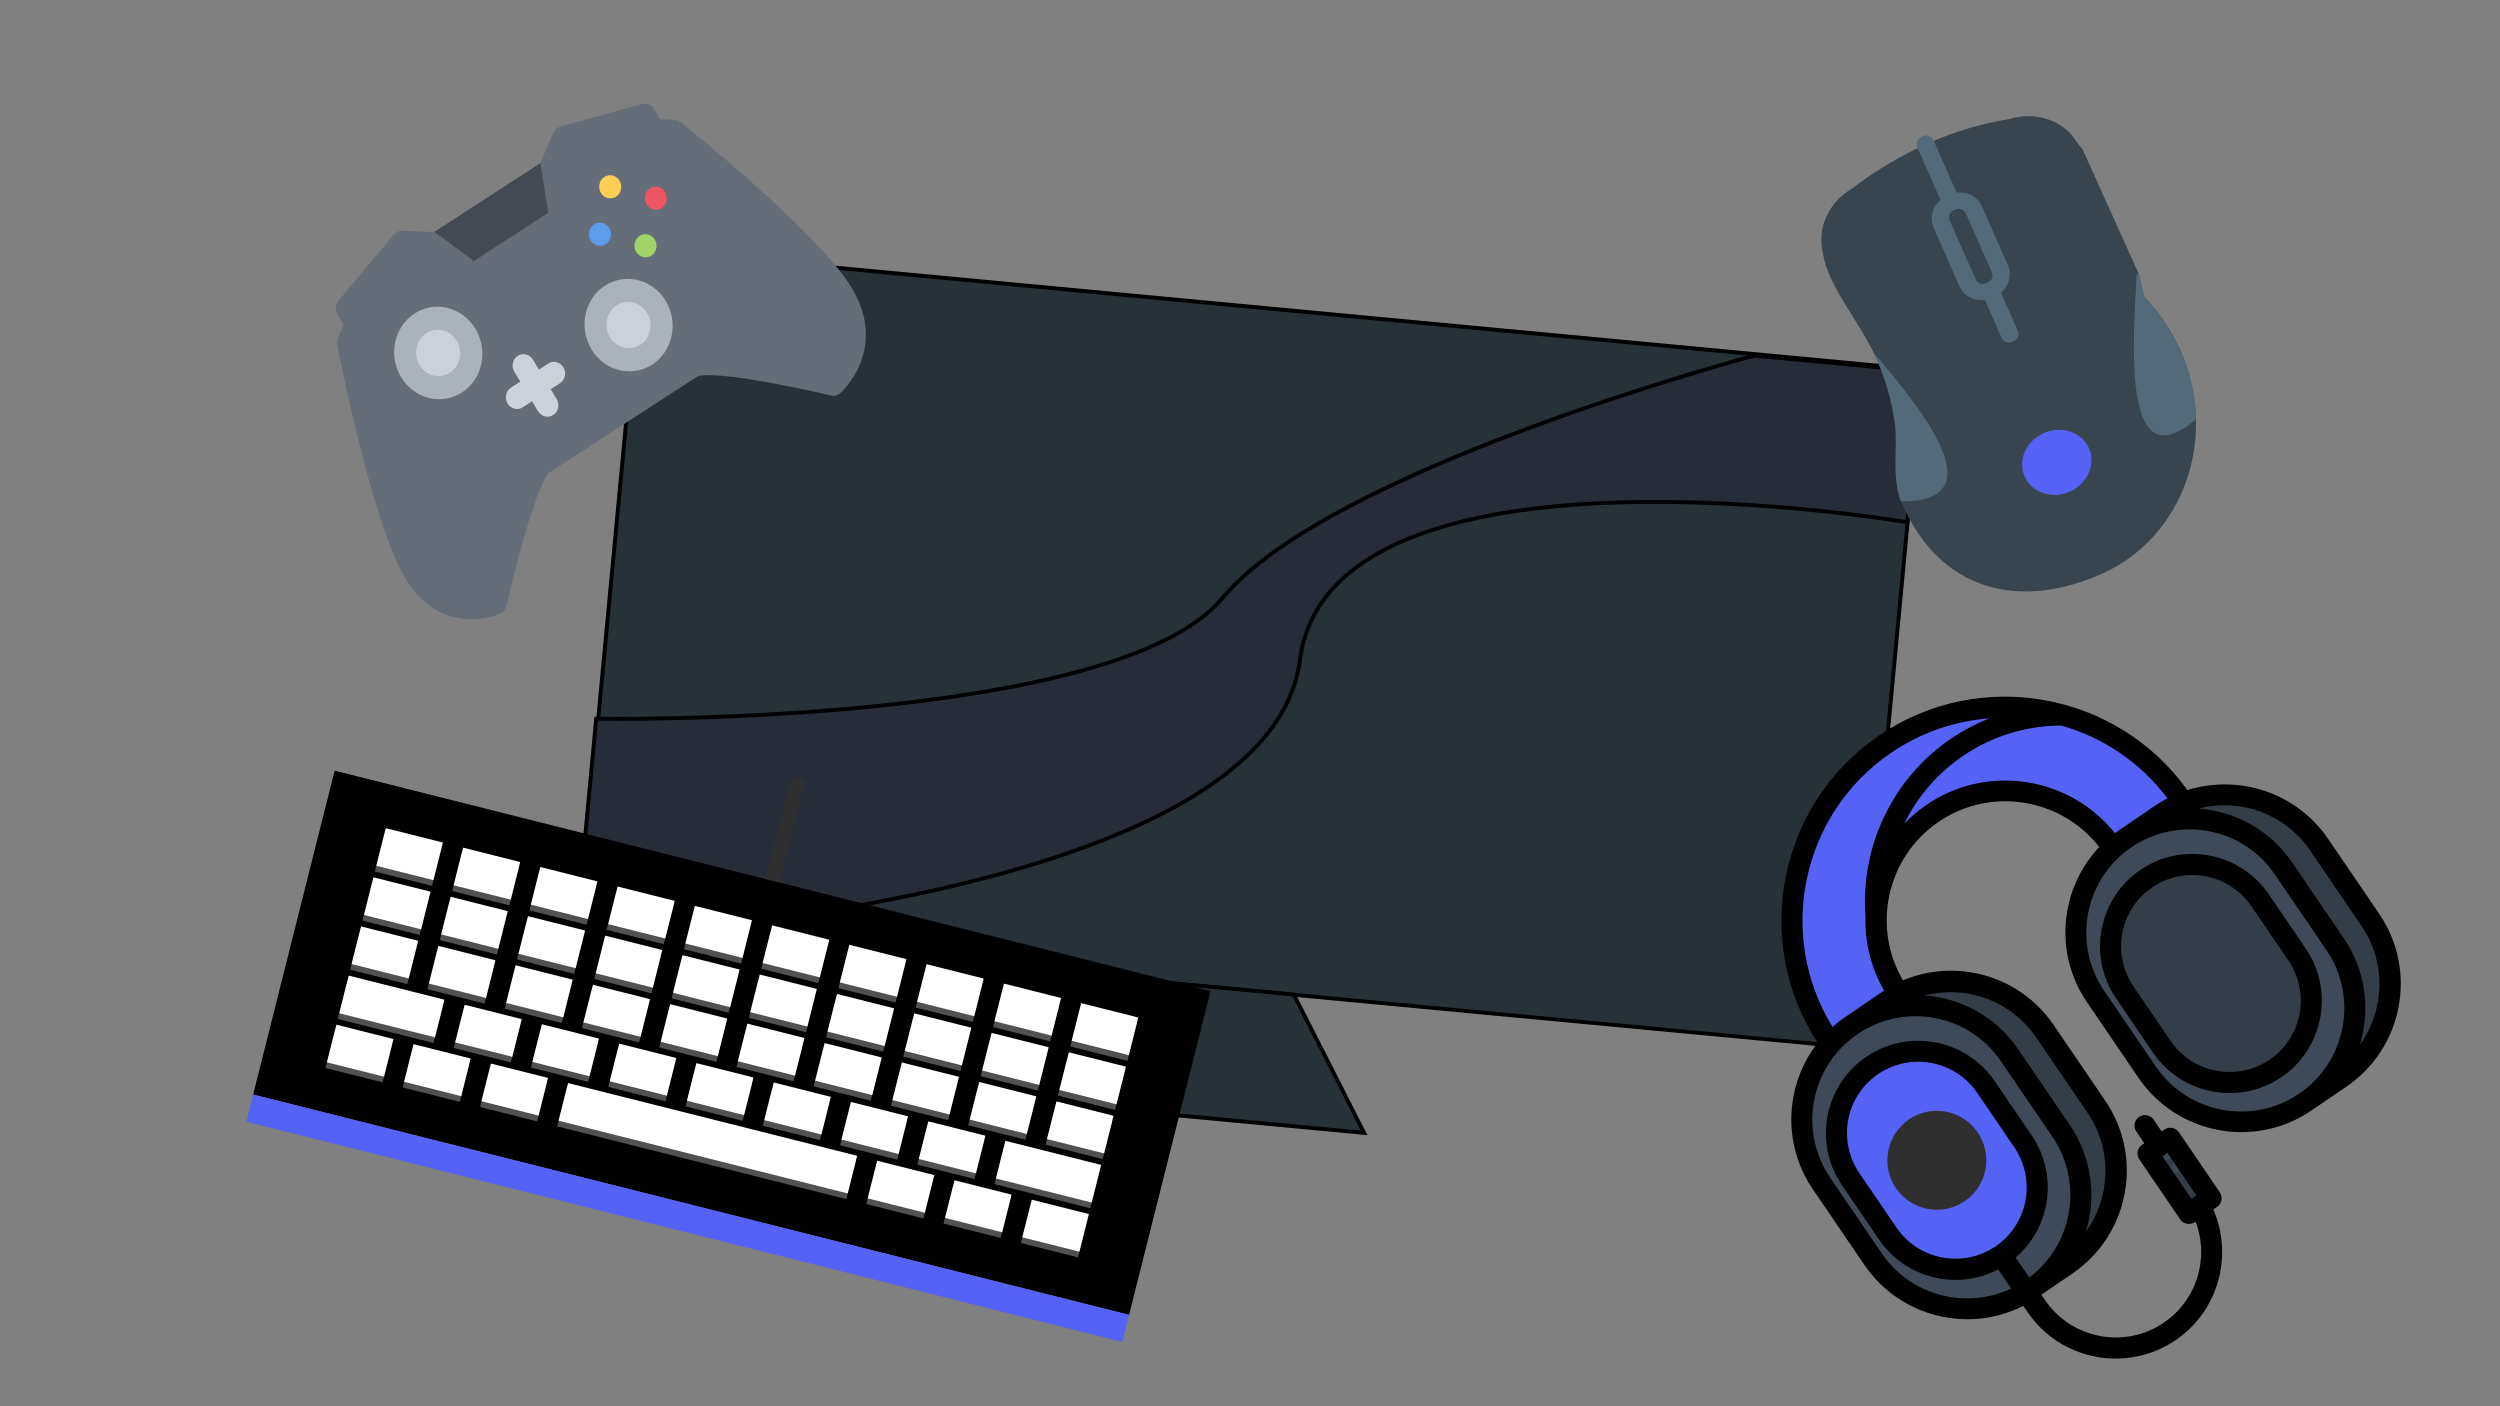 <?xml version="1.0" encoding="utf-8"?>
<!-- Generator: Adobe Illustrator 28.1.0, SVG Export Plug-In . SVG Version: 6.00 Build 0)  -->
<svg version="1.1" id="Layer_1" xmlns="http://www.w3.org/2000/svg" xmlns:xlink="http://www.w3.org/1999/xlink" x="0px" y="0px"
	 viewBox="0 0 1920 1080" style="enable-background:new 0 0 1920 1080;" xml:space="preserve">
<rect x="0" y="0" width="1920" height="1080" fill="#808080" stroke="none"/>
<style type="text/css">
	.st0{fill:#263238;}
	.st1{fill:#262D38;stroke:#000000;stroke-width:3;stroke-miterlimit:10;}
	.st2{stroke:#000000;stroke-width:2.469940e-03;stroke-miterlimit:1.93;}
	.st3{fill:#515151;stroke:#000000;stroke-width:2.469940e-03;stroke-miterlimit:1.93;}
	.st4{fill:#FFFFFF;stroke:#000000;stroke-width:2.469940e-03;stroke-miterlimit:1.93;}
	.st5{fill:#5562F6;stroke:#000000;stroke-width:2.469940e-03;stroke-miterlimit:1.93;}
	.st6{fill:#2F2F2F;stroke:#000000;stroke-width:2.469940e-03;stroke-miterlimit:1.93;}
	.st7{fill:#38454F;}
	.st8{fill:#546A79;}
	.st9{fill:#5562F6;}
	.st10{fill:#333E48;}
	.st11{fill:#3E4A57;}
	.st12{fill:#2F2F2F;}
	.st13{fill:#656D78;}
	.st14{fill:#CCD1D9;}
	.st15{fill:#AAB2BC;}
	.st16{fill:#FFCE54;}
	.st17{fill:#A0D468;}
	.st18{fill:#ED5564;}
	.st19{fill:#5D9CEC;}
	.st20{fill:#434A54;}
</style>
<g>
	<g>
		
			<rect x="698.7" y="4.7" transform="matrix(9.370004e-02 -0.996 0.996 9.370004e-02 374.226 1407.569)" class="st0" width="523" height="987"/>
		<path d="M494.7,193.3l979.7,92.2l-48.7,517.7L446,711L494.7,193.3 M492,190l-49.3,523.7l985.7,92.7l49.3-523.7L492,190L492,190z"
			/>
	</g>
	<g>
		<polygon class="st0" points="806.1,847.3 878.9,753 993.7,763.8 1047.6,870.1 		"/>
		<path d="M879.6,754.6l113.1,10.6l52.4,103.1l-236.1-22.2L879.6,754.6 M878.2,751.5l-75,97.1l247,23.2l-55.6-109.4L878.2,751.5
			L878.2,751.5z"/>
	</g>
	<path class="st1" d="M1347.4,273.1l128.4,12.1l-10.9,115.9c0,0-442.9-75.7-466.6,106S483.1,717.5,483.1,717.5l-40.4-3.8L457.9,552
		c0,0,398.4,6.6,481.3-93S1347.4,273.1,1347.4,273.1z"/>
</g>
<g id="SVGRepo_iconCarrier">
	
		<rect x="433.7" y="454.4" transform="matrix(0.244 -0.97 0.97 0.244 -352.171 1150.483)" class="st2" width="256.5" height="693.5"/>
	<g>
		
			<rect x="298.5" y="638" transform="matrix(0.244 -0.97 0.97 0.244 -403.782 803.188)" class="st3" width="29.8" height="45.2"/>
		
			<rect x="357.8" y="653" transform="matrix(0.244 -0.97 0.97 0.244 -373.412 872.024)" class="st3" width="29.8" height="45.2"/>
		
			<rect x="417.2" y="667.9" transform="matrix(0.244 -0.97 0.97 0.244 -343.049 940.873)" class="st3" width="29.8" height="45.2"/>
		
			<rect x="476.5" y="682.8" transform="matrix(0.244 -0.97 0.97 0.244 -312.69 1009.713)" class="st3" width="29.8" height="45.2"/>
		
			<rect x="535.9" y="697.8" transform="matrix(0.244 -0.97 0.97 0.244 -282.327 1078.563)" class="st3" width="29.8" height="45.2"/>
		
			<rect x="595.2" y="712.7" transform="matrix(0.244 -0.97 0.97 0.244 -251.963 1147.415)" class="st3" width="29.8" height="45.2"/>
		
			<rect x="654.5" y="727.7" transform="matrix(0.244 -0.97 0.97 0.244 -221.623 1216.206)" class="st3" width="29.8" height="45.2"/>
		
			<rect x="713.9" y="742.6" transform="matrix(0.244 -0.97 0.97 0.244 -191.253 1285.075)" class="st3" width="29.8" height="45.2"/>
		
			<rect x="773.2" y="757.6" transform="matrix(0.244 -0.97 0.97 0.244 -160.882 1353.945)" class="st3" width="29.8" height="45.2"/>
		
			<rect x="832.6" y="772.5" transform="matrix(0.244 -0.97 0.97 0.244 -130.493 1422.83)" class="st3" width="29.8" height="45.2"/>
		
			<rect x="289" y="675.7" transform="matrix(0.244 -0.97 0.97 0.244 -447.541 822.487)" class="st3" width="29.8" height="45.2"/>
		
			<rect x="348.3" y="690.7" transform="matrix(0.244 -0.97 0.97 0.244 -417.182 891.328)" class="st3" width="29.8" height="45.2"/>
		
			<rect x="407.7" y="705.6" transform="matrix(0.244 -0.97 0.97 0.244 -386.819 960.178)" class="st3" width="29.8" height="45.2"/>
		
			<rect x="467" y="720.6" transform="matrix(0.244 -0.97 0.97 0.244 -356.46 1029.018)" class="st3" width="29.8" height="45.2"/>
		
			<rect x="526.4" y="735.5" transform="matrix(0.244 -0.97 0.97 0.244 -326.097 1097.868)" class="st3" width="29.8" height="45.2"/>
		
			<rect x="585.7" y="750.5" transform="matrix(0.244 -0.97 0.97 0.244 -295.738 1166.708)" class="st3" width="29.8" height="45.2"/>
		
			<rect x="645" y="765.4" transform="matrix(0.244 -0.97 0.97 0.244 -265.398 1235.499)" class="st3" width="29.8" height="45.2"/>
		
			<rect x="704.4" y="780.3" transform="matrix(0.244 -0.97 0.97 0.244 -235.023 1304.379)" class="st3" width="29.8" height="45.2"/>
		
			<rect x="763.7" y="795.3" transform="matrix(0.244 -0.97 0.97 0.244 -204.652 1373.249)" class="st3" width="29.8" height="45.2"/>
		
			<rect x="823.1" y="810.2" transform="matrix(0.244 -0.97 0.97 0.244 -174.263 1442.134)" class="st3" width="29.8" height="45.2"/>
		
			<rect x="279.5" y="713.5" transform="matrix(0.244 -0.97 0.97 0.244 -491.341 841.795)" class="st3" width="29.8" height="45.2"/>
		
			<rect x="338.8" y="728.4" transform="matrix(0.244 -0.97 0.97 0.244 -460.982 910.636)" class="st3" width="29.8" height="45.2"/>
		
			<rect x="398.2" y="743.4" transform="matrix(0.244 -0.97 0.97 0.244 -430.614 979.497)" class="st3" width="29.8" height="45.2"/>
		
			<rect x="457.5" y="758.3" transform="matrix(0.244 -0.97 0.97 0.244 -400.255 1048.337)" class="st3" width="29.8" height="45.2"/>
		
			<rect x="516.9" y="773.3" transform="matrix(0.244 -0.97 0.97 0.244 -369.881 1117.181)" class="st3" width="29.8" height="45.2"/>
		
			<rect x="576.2" y="788.2" transform="matrix(0.244 -0.97 0.97 0.244 -339.522 1186.022)" class="st3" width="29.8" height="45.2"/>
		
			<rect x="635.5" y="803.1" transform="matrix(0.244 -0.97 0.97 0.244 -309.182 1254.813)" class="st3" width="29.8" height="45.2"/>
		
			<rect x="694.9" y="818.1" transform="matrix(0.244 -0.97 0.97 0.244 -278.807 1323.693)" class="st3" width="29.8" height="45.2"/>
		
			<rect x="754.2" y="833" transform="matrix(0.244 -0.97 0.97 0.244 -248.436 1392.563)" class="st3" width="29.8" height="45.2"/>
		
			<rect x="813.6" y="848" transform="matrix(0.244 -0.97 0.97 0.244 -218.058 1461.453)" class="st3" width="29.8" height="45.2"/>
		
			<rect x="359" y="773.6" transform="matrix(0.244 -0.97 0.97 0.244 -489.546 964.388)" class="st3" width="29.8" height="45.2"/>
		
			<rect x="418.3" y="788.6" transform="matrix(0.244 -0.97 0.97 0.244 -459.187 1033.228)" class="st3" width="29.8" height="45.2"/>
		
			<rect x="477.7" y="803.5" transform="matrix(0.244 -0.97 0.97 0.244 -428.819 1102.089)" class="st3" width="29.8" height="45.2"/>
		
			<rect x="537" y="818.5" transform="matrix(0.244 -0.97 0.97 0.244 -398.449 1170.924)" class="st3" width="29.8" height="45.2"/>
		
			<rect x="596.4" y="833.4" transform="matrix(0.244 -0.97 0.97 0.244 -368.09 1239.764)" class="st3" width="29.8" height="45.2"/>
		
			<rect x="655.7" y="848.4" transform="matrix(0.244 -0.97 0.97 0.244 -337.727 1308.614)" class="st3" width="29.8" height="45.2"/>
		
			<rect x="715.1" y="863.3" transform="matrix(0.244 -0.97 0.97 0.244 -307.368 1377.454)" class="st3" width="29.8" height="45.2"/>
		
			<rect x="284.8" y="739.6" transform="matrix(0.244 -0.97 0.97 0.244 -527.505 878.321)" class="st3" width="29.8" height="75.8"/>
		
			<rect x="789.2" y="866.7" transform="matrix(0.244 -0.97 0.97 0.244 -269.439 1463.477)" class="st3" width="29.8" height="75.8"/>
		
			<rect x="260.5" y="789" transform="matrix(0.244 -0.97 0.97 0.244 -578.902 880.418)" class="st3" width="29.8" height="45.2"/>
		
			<rect x="319.8" y="803.9" transform="matrix(0.244 -0.97 0.97 0.244 -548.543 949.259)" class="st3" width="29.8" height="45.2"/>
		
			<rect x="379.1" y="818.9" transform="matrix(0.244 -0.97 0.97 0.244 -518.18 1018.109)" class="st3" width="29.8" height="45.2"/>
		
			<rect x="527.5" y="764.4" transform="matrix(0.244 -0.97 0.97 0.244 -442.265 1190.236)" class="st3" width="29.8" height="228.9"/>
		
			<rect x="675.9" y="893.6" transform="matrix(0.244 -0.97 0.97 0.244 -366.384 1362.31)" class="st3" width="29.8" height="45.2"/>
		
			<rect x="735.2" y="908.5" transform="matrix(0.244 -0.97 0.97 0.244 -336.013 1431.18)" class="st3" width="29.8" height="45.2"/>
		
			<rect x="794.6" y="923.5" transform="matrix(0.244 -0.97 0.97 0.244 -305.623 1500.065)" class="st3" width="29.8" height="45.2"/>
	</g>
	<g>
		
			<rect x="299.6" y="633.6" transform="matrix(0.244 -0.97 0.97 0.244 -398.689 800.946)" class="st4" width="29.8" height="45.2"/>
		
			<rect x="358.9" y="648.6" transform="matrix(0.244 -0.97 0.97 0.244 -368.33 869.786)" class="st4" width="29.8" height="45.2"/>
		
			<rect x="418.3" y="663.5" transform="matrix(0.244 -0.97 0.97 0.244 -337.967 938.636)" class="st4" width="29.8" height="45.2"/>
		
			<rect x="477.6" y="678.5" transform="matrix(0.244 -0.97 0.97 0.244 -307.608 1007.476)" class="st4" width="29.8" height="45.2"/>
		
			<rect x="537" y="693.4" transform="matrix(0.244 -0.97 0.97 0.244 -277.245 1076.326)" class="st4" width="29.8" height="45.2"/>
		
			<rect x="596.3" y="708.4" transform="matrix(0.244 -0.97 0.97 0.244 -246.886 1145.166)" class="st4" width="29.8" height="45.2"/>
		
			<rect x="655.6" y="723.3" transform="matrix(0.244 -0.97 0.97 0.244 -216.546 1213.957)" class="st4" width="29.8" height="45.2"/>
		
			<rect x="715" y="738.2" transform="matrix(0.244 -0.97 0.97 0.244 -186.171 1282.837)" class="st4" width="29.8" height="45.2"/>
		
			<rect x="774.4" y="753.2" transform="matrix(0.244 -0.97 0.97 0.244 -155.789 1351.703)" class="st4" width="29.8" height="45.2"/>
		
			<rect x="833.7" y="768.1" transform="matrix(0.244 -0.97 0.97 0.244 -125.411 1420.592)" class="st4" width="29.8" height="45.2"/>
		
			<rect x="290.1" y="671.4" transform="matrix(0.244 -0.97 0.97 0.244 -442.51 820.268)" class="st4" width="29.8" height="45.2"/>
		
			<rect x="349.4" y="686.3" transform="matrix(0.244 -0.97 0.97 0.244 -412.15 889.109)" class="st4" width="29.8" height="45.2"/>
		
			<rect x="408.8" y="701.3" transform="matrix(0.244 -0.97 0.97 0.244 -381.788 957.958)" class="st4" width="29.8" height="45.2"/>
		
			<rect x="468.1" y="716.2" transform="matrix(0.244 -0.97 0.97 0.244 -351.429 1026.799)" class="st4" width="29.8" height="45.2"/>
		
			<rect x="527.4" y="731.2" transform="matrix(0.244 -0.97 0.97 0.244 -321.066 1095.648)" class="st4" width="29.8" height="45.2"/>
		
			<rect x="586.8" y="746.1" transform="matrix(0.244 -0.97 0.97 0.244 -290.702 1164.5)" class="st4" width="29.8" height="45.2"/>
		
			<rect x="646.1" y="761.1" transform="matrix(0.244 -0.97 0.97 0.244 -260.366 1233.28)" class="st4" width="29.8" height="45.2"/>
		
			<rect x="705.5" y="776" transform="matrix(0.244 -0.97 0.97 0.244 -229.992 1302.16)" class="st4" width="29.8" height="45.2"/>
		
			<rect x="764.8" y="791" transform="matrix(0.244 -0.97 0.97 0.244 -199.609 1371.025)" class="st4" width="29.8" height="45.2"/>
		
			<rect x="824.2" y="805.9" transform="matrix(0.244 -0.97 0.97 0.244 -169.231 1439.914)" class="st4" width="29.8" height="45.2"/>
		
			<rect x="280.6" y="709.1" transform="matrix(0.244 -0.97 0.97 0.244 -486.273 839.568)" class="st4" width="29.8" height="45.2"/>
		
			<rect x="339.9" y="724.1" transform="matrix(0.244 -0.97 0.97 0.244 -455.914 908.408)" class="st4" width="29.8" height="45.2"/>
		
			<rect x="399.3" y="739" transform="matrix(0.244 -0.97 0.97 0.244 -425.551 977.258)" class="st4" width="29.8" height="45.2"/>
		
			<rect x="458.6" y="754" transform="matrix(0.244 -0.97 0.97 0.244 -395.192 1046.098)" class="st4" width="29.8" height="45.2"/>
		
			<rect x="518" y="768.9" transform="matrix(0.244 -0.97 0.97 0.244 -364.813 1114.954)" class="st4" width="29.8" height="45.2"/>
		
			<rect x="577.3" y="783.8" transform="matrix(0.244 -0.97 0.97 0.244 -334.454 1183.794)" class="st4" width="29.8" height="45.2"/>
		
			<rect x="636.6" y="798.8" transform="matrix(0.244 -0.97 0.97 0.244 -304.125 1252.59)" class="st4" width="29.8" height="45.2"/>
		
			<rect x="696" y="813.7" transform="matrix(0.244 -0.97 0.97 0.244 -273.744 1321.454)" class="st4" width="29.8" height="45.2"/>
		
			<rect x="755.3" y="828.7" transform="matrix(0.244 -0.97 0.97 0.244 -243.373 1390.325)" class="st4" width="29.8" height="45.2"/>
		
			<rect x="814.7" y="843.6" transform="matrix(0.244 -0.97 0.97 0.244 -212.994 1459.214)" class="st4" width="29.8" height="45.2"/>
		
			<rect x="360.1" y="769.3" transform="matrix(0.244 -0.97 0.97 0.244 -484.497 962.158)" class="st4" width="29.8" height="45.2"/>
		
			<rect x="419.4" y="784.2" transform="matrix(0.244 -0.97 0.97 0.244 -454.137 1030.999)" class="st4" width="29.8" height="45.2"/>
		
			<rect x="478.8" y="799.2" transform="matrix(0.244 -0.97 0.97 0.244 -423.77 1099.86)" class="st4" width="29.8" height="45.2"/>
		
			<rect x="538.1" y="814.1" transform="matrix(0.244 -0.97 0.97 0.244 -393.411 1168.7)" class="st4" width="29.8" height="45.2"/>
		
			<rect x="597.5" y="829.1" transform="matrix(0.244 -0.97 0.97 0.244 -363.051 1237.54)" class="st4" width="29.8" height="45.2"/>
		
			<rect x="656.8" y="844" transform="matrix(0.244 -0.97 0.97 0.244 -332.689 1306.39)" class="st4" width="29.8" height="45.2"/>
		
			<rect x="716.2" y="859" transform="matrix(0.244 -0.97 0.97 0.244 -302.329 1375.23)" class="st4" width="29.8" height="45.2"/>
		
			<rect x="285.9" y="735.3" transform="matrix(0.244 -0.97 0.97 0.244 -522.455 876.092)" class="st4" width="29.8" height="75.8"/>
		
			<rect x="790.3" y="862.3" transform="matrix(0.244 -0.97 0.97 0.244 -264.39 1461.248)" class="st4" width="29.8" height="75.8"/>
		
			<rect x="261.6" y="784.6" transform="matrix(0.244 -0.97 0.97 0.244 -573.832 878.175)" class="st4" width="29.8" height="45.2"/>
		
			<rect x="320.9" y="799.5" transform="matrix(0.244 -0.97 0.97 0.244 -543.467 947.026)" class="st4" width="29.8" height="45.2"/>
		
			<rect x="380.3" y="814.5" transform="matrix(0.244 -0.97 0.97 0.244 -513.105 1015.876)" class="st4" width="29.8" height="45.2"/>
		
			<rect x="528.6" y="760" transform="matrix(0.244 -0.97 0.97 0.244 -437.19 1188.004)" class="st4" width="29.8" height="228.9"/>
		
			<rect x="677" y="889.2" transform="matrix(0.244 -0.97 0.97 0.244 -361.309 1360.077)" class="st4" width="29.8" height="45.2"/>
		
			<rect x="736.3" y="904.2" transform="matrix(0.244 -0.97 0.97 0.244 -330.926 1428.943)" class="st4" width="29.8" height="45.2"/>
		
			<rect x="795.7" y="919.1" transform="matrix(0.244 -0.97 0.97 0.244 -300.548 1497.832)" class="st4" width="29.8" height="45.2"/>
	</g>
	
		<rect x="517.3" y="589.2" transform="matrix(0.244 -0.97 0.97 0.244 -508.559 1219.452)" class="st5" width="21.5" height="693.5"/>
	
		<rect x="562.8" y="632.2" transform="matrix(0.244 -0.97 0.97 0.244 -162.419 1066.801)" class="st6" width="80.7" height="10.8"/>
</g>
<g transform="translate(0 1)">
	<path class="st7" d="M1642.7,209.7l-43.2-95.9c-1.6-2-3.5-4.5-5.1-6.5c-10.2-16.3-31.6-23-51.7-16.8l0,0
		c-41.3,6.8-81.7,24-120.4,53.3l0,0c-18.2,10.7-27,30.8-22.3,49.6c3.5,24.7,27.1,51.2,39.7,78c8.3,17.2,14.2,35.4,16.1,54.8
		c2,17.9-2.7,42.2,5.2,60.2c29.6,66.9,89.9,81.3,152.9,53.4s90.3-104.6,60.7-171.5c-7-15.8-16.8-29.6-27.9-41.4L1642.7,209.7z"/>
	<path class="st8" d="M1459.9,384.1c-7.1-17.7-2.5-40.6-4.5-58.5c-2.5-19.1-7.8-37.6-16.1-54.8c-0.2-0.6-0.5-1.1-0.5-1.1
		C1478.5,316,1532.4,384.3,1459.9,384.1"/>
	<path class="st7" d="M1528.5,221.9L1528.5,221.9c6.8-3,10.1-10.5,7.4-16.7l-19.9-45c-2.7-6.2-10.5-8.8-17.3-5.8
		c-6.8,3-10.1,10.5-7.4,16.7l19.9,45C1513.9,222.3,1521.7,224.9,1528.5,221.9"/>
	<path class="st8" d="M1530.9,227.6c-10.5,4.6-21.8,0.9-26-8.7l-19.9-45c-4.2-9.6,0.6-20.4,11.1-25.1s21.8-0.9,26,8.7l19.9,45
		C1546.2,212,1541.4,222.9,1530.9,227.6z M1501.1,160.1c-3.7,1.6-5.2,5-3.7,8.4l19.9,45c1.5,3.4,5,4.5,8.7,2.9
		c3.7-1.6,5.2-5,3.7-8.4l-19.9-45C1508.2,159.6,1504.8,158.4,1501.1,160.1z"/>
	<g transform="translate(19)">
		<path class="st7" d="M1479.6,154.4l-19.9-45"/>
		<path class="st8" d="M1482.1,160.1c-3.7,1.6-7.2,0.5-8.7-2.9l-19.9-45c-1.5-3.4,0-6.7,3.7-8.4c3.7-1.6,7.2-0.5,8.7,2.9l19.9,45
			C1487.2,155.1,1485.8,158.4,1482.1,160.1z"/>
	</g>
	<g transform="translate(19 20)">
		<path class="st7" d="M1509.5,201.9l14.9,33.8"/>
		<path class="st8" d="M1526.9,241.3c-3.7,1.6-7.2,0.5-8.7-2.9l-14.9-33.8c-1.5-3.4,0-6.7,3.7-8.4c3.7-1.6,7.2-0.5,8.7,2.9
			l14.9,33.8C1532.1,236.3,1530.6,239.7,1526.9,241.3z"/>
	</g>
	<path class="st9" d="M1554.9,365c5.5,12.4,21.1,17.6,34.7,11.6c13.6-6,20.2-21.1,14.7-33.4s-21.1-17.6-34.7-11.6
		C1556,337.6,1549.4,352.6,1554.9,365"/>
	<path class="st8" d="M1642.7,209.7l-1.7-0.6c-2.2,46.7-13,162.5,45.7,111.6c-0.3-17.4-4.4-35-11.9-51.9
		c-7-15.8-16.8-29.6-27.9-41.4L1642.7,209.7z"/>
</g>
<path class="st9" d="M1667.1,659.5c-14.7,10-34.8,6.2-44.8-8.5c-30.9-45.3-92.8-57-138.2-26.2c-45.3,30.9-57,92.8-26.2,138.1
	c10,14.7,6.2,34.8-8.5,44.8c-14.7,10-34.8,6.2-44.8-8.5c-50.9-74.7-31.6-176.9,43.1-227.8c74.7-50.9,176.9-31.6,227.8,43.1
	C1685.6,629.3,1681.8,649.4,1667.1,659.5z"/>
<path class="st9" d="M1584.1,549.1c-28-0.1-56.4,7.9-81.2,24.8c-44,30-66,80.3-62.1,129.9c1-30.7,16.1-60.5,43.3-79
	c45.3-30.9,107.3-19.1,138.2,26.2c10,14.7,30.1,18.5,44.8,8.5s18.5-30.1,8.5-44.8C1652.9,581.4,1620.1,559.1,1584.1,549.1z"/>
<path class="st10" d="M1632.4,644.1c-39.9,27.2-50.2,81.5-23,121.4l39.6,58.1c27.2,39.9,81.6,50.2,121.4,23l27-18.4
	c39.9-27.2,50.2-81.5,23-121.4l-39.6-58.1c-27.2-39.9-81.6-50.2-121.4-23L1632.4,644.1L1632.4,644.1z"/>
<path class="st11" d="M1793.4,725.1c27.2,39.9,16.9,94.2-23,121.4c-39.9,27.2-94.2,16.9-121.4-23l-39.6-58.1
	c-27.2-39.9-16.9-94.2,23-121.4c39.9-27.2,94.2-16.9,121.4,23L1793.4,725.1L1793.4,725.1z"/>
<g>
	<path class="st10" d="M1764.2,733.1c19.6,28.7,12.2,67.8-16.5,87.4s-67.8,12.2-87.4-16.5l-28.5-41.8
		c-19.6-28.7-12.2-67.8,16.5-87.3c28.7-19.6,67.8-12.2,87.4,16.5L1764.2,733.1L1764.2,733.1z"/>
	<path class="st10" d="M1421.9,787.5c-39.9,27.2-50.2,81.5-23,121.4l39.6,58.1c27.2,39.9,81.6,50.2,121.4,23l27-18.4
		c39.9-27.2,50.2-81.5,23-121.4l-39.6-58.1c-27.2-39.9-81.6-50.2-121.4-23L1421.9,787.5L1421.9,787.5z"/>
</g>
<path class="st11" d="M1582.9,868.5c27.2,39.9,16.9,94.2-23,121.4c-39.9,27.2-94.2,16.9-121.4-23l-39.6-58.1
	c-27.2-39.9-16.9-94.2,23-121.4s94.2-16.9,121.4,23L1582.9,868.5z"/>
<path class="st9" d="M1553.7,876.5c19.6,28.7,12.2,67.8-16.5,87.4c-28.7,19.6-67.8,12.2-87.4-16.5l-28.5-41.8
	c-19.6-28.7-12.2-67.8,16.5-87.3c28.7-19.6,67.8-12.2,87.4,16.5L1553.7,876.5z"/>
<circle class="st12" cx="1487.5" cy="891.1" r="38"/>
<rect x="1663.4" y="875.3" transform="matrix(0.826 -0.563 0.563 0.826 -217.949 1099.557)" class="st10" width="20.8" height="55.7"/>
<g>
	
		<rect x="1653.3" y="885.4" transform="matrix(0.826 -0.563 0.563 0.826 -211.366 1091.312)" class="st11" width="20.8" height="6"/>
	
		<rect x="1659.8" y="894.9" transform="matrix(0.826 -0.563 0.563 0.826 -215.598 1096.613)" class="st11" width="20.8" height="6"/>
</g>
<path d="M1679.9,606.8c-54.2-75.6-159.5-94.6-236.7-42c-77.4,52.8-98.2,158-47.2,236c-24.9,31.9-27.7,77.5-3.7,112.6l39.6,58.1
	c27.3,40,79.9,52.8,122,31.4l3.3,4.8c25.4,37.3,76.4,46.9,113.7,21.5c16.9-11.5,28.8-28.8,33.5-48.8c4.1-17.4,2.4-35.4-4.6-51.5
	l2.9-2c3.7-2.5,4.6-7.5,2.1-11.2l-31.4-46.1c-2.5-3.7-7.5-4.6-11.2-2.1l-2.1,1.4l-6.1-9c-2.5-3.7-7.5-4.6-11.2-2.1
	s-4.6,7.5-2.1,11.2l6.1,9l-1.7,1.2c-3.7,2.5-4.6,7.5-2.1,11.2l31.4,46.1c2.5,3.7,7.5,4.6,11.2,2.1l0.6-0.4
	c4.7,12.2,5.6,25.6,2.5,38.5c-3.8,16-13.3,29.9-26.9,39.1c-29.9,20.4-70.8,12.6-91.2-17.3l-2.8-4.2l23.9-16.3
	c43.5-29.7,54.8-89.2,25.1-132.7l-39.6-58.1c-25.9-38.1-74.8-51.5-115.7-34.3c-24.1-41-12.6-94.5,27.3-121.7
	c40-27.3,94.1-18.3,123.4,19.3c-30.1,31.9-35.1,81.6-9.4,119.2l39.6,58.1c29.7,43.5,89.2,54.8,132.7,25.1l27-18.4
	c43.5-29.7,54.8-89.2,25.1-132.7l-39.6-58.1C1763.3,608.5,1719.1,594.5,1679.9,606.8z M1660.8,888.1l3.8-2.6l22.3,32.7l-3.8,2.6
	L1660.8,888.1z M1532.6,957.2c-25,17-59.1,10.5-76.1-14.4l-28.5-41.8c-17-25-10.6-59.1,14.4-76.1c25-17,59.1-10.5,76.1,14.4
	l28.5,41.8C1564,906.1,1557.6,940.2,1532.6,957.2z M1563.7,796.6l39.6,58.1c19.3,28.4,17.7,65-1.4,91.3c8.3-26.8,4.7-57-12.3-82
	l-39.6-58.1c-17-25-43.8-39.3-71.8-41.4C1509.7,756.4,1544.4,768.2,1563.7,796.6z M1536.7,815l39.6,58.1
	c23.9,35.1,15.8,82.7-17.8,108l-10.5-15.3c27-23.2,32.9-63.6,12.4-93.7l-28.5-41.8c-22-32.3-66.3-40.7-98.6-18.7
	c-32.3,22-40.7,66.3-18.7,98.6l28.5,41.8c20.5,30,60.1,39.4,91.5,22.9l10,14.7c-34.7,16.4-77.2,5.6-99.4-27l-39.6-58.1
	c-24.6-36.1-15.3-85.6,20.9-110.2C1462.6,769.5,1512.1,778.9,1536.7,815z M1432.7,704c-0.6,19.4,4.1,39,14.3,56.8
	c-0.9,0.5-1.7,1.1-2.6,1.7l-27,18.4c-3.6,2.4-6.9,5-10,7.8c-43.4-70.4-24.1-163.5,44.9-210.5c23.2-15.8,49.2-24.5,75.5-26.5
	c-10.3,4.1-20.2,9.3-29.5,15.6C1453.7,597.7,1428.6,650,1432.7,704z M1479.6,618.1c-6.3,4.3-12.1,9.2-17.2,14.6
	c10.1-20.7,25.5-38.7,45.1-52.1c22.4-15.3,48.6-23.3,75.6-23.4c31.6,9,60.5,28,81.5,55.9c-3.3,1.7-6.6,3.7-9.7,5.8l-27,18.4
	c-1.2,0.8-2.4,1.7-3.6,2.6C1589.5,596.4,1526.3,586.2,1479.6,618.1z M1765.8,839.9c-36.1,24.6-85.6,15.3-110.2-20.9l-39.6-58.1
	c-24.6-36.1-15.3-85.6,20.9-110.2s85.6-15.3,110.2,20.9l39.6,58.1C1811.3,765.8,1802,815.2,1765.8,839.9z M1813.7,711.2
	c19.3,28.4,17.7,65-1.4,91.3c8.3-26.8,4.7-57-12.3-82l-39.6-58.1c-17-25-43.8-39.3-71.8-41.4c31.5-8.2,66.2,3.7,85.5,32.1
	L1813.7,711.2L1813.7,711.2z M1643.8,668.1c-32.3,22-40.7,66.3-18.7,98.6l28.5,41.8c22,32.3,66.3,40.7,98.6,18.7
	s40.7-66.3,18.7-98.6l-28.5-41.8C1720.3,654.5,1676.1,646.1,1643.8,668.1z M1757.5,737.7c17,25,10.6,59.1-14.4,76.1
	c-25,17-59.1,10.5-76.1-14.4l-28.5-41.8c-17-25-10.6-59.1,14.4-76.1c25-17,59.1-10.5,76.1,14.4L1757.5,737.7L1757.5,737.7z"/>
<g id="SVGRepo_iconCarrier_00000003064907949745592870000009880671527525734788_">
	<path class="st13" d="M652.2,218C623.6,174.5,526.8,97.1,522.7,93.8c-1.4-1.1-3.1-1.8-4.9-1.8L507,91.6l-4.7-7.8
		c-2-3.3-5.8-4.9-9.4-3.9l-62.6,17.3c-2.4,0.7-4.4,2.5-5.5,4.9l-9.9,23.3l-81.4,52.8l-24.4-1c-2.5-0.1-5,1-6.6,2.9l-42.5,50.8
		c-2.5,2.9-2.7,7.2-0.7,10.6l4.7,7.8l-4.4,10.2c-0.7,1.7-0.9,3.5-0.6,5.4c1,5.3,25.3,129.7,50.2,175.6
		c14.6,26.8,34.3,33.8,48.2,34.9c15,1.2,26.5-4,27-4.2c2.4-1.1,4.1-3.3,4.7-6c0.1-0.2,5.3-24,12.3-48.8
		c12.9-45.9,19.3-52.6,20.1-53.3l114.2-74c1-0.5,9.6-3.6,54.9,4.7c24.5,4.4,47.3,9.9,47.5,10c2.2,0.5,4.5,0.1,6.3-1.1
		c0.3-0.2,0.6-0.4,0.9-0.7c0.4-0.4,10-8.8,15.5-23.3C666.3,264.8,668.9,243.4,652.2,218z"/>
	
		<ellipse transform="matrix(0.985 -0.173 0.173 0.985 -41.862 62.385)" class="st14" cx="336.5" cy="271.1" rx="25.4" ry="26.7"/>
	<path class="st15" d="M318.4,240.8c-15.8,10.2-20.4,32.1-10.4,48.8c10,16.7,31,22,46.8,11.8c15.8-10.2,20.4-32.1,10.4-48.8
		C355.1,235.8,334.1,230.5,318.4,240.8z M345.6,286.2c-7.9,5.1-18.4,2.5-23.4-5.9s-2.7-19.3,5.2-24.4c7.9-5.1,18.4-2.5,23.4,5.9
		C355.8,270.1,353.5,281.1,345.6,286.2z"/>
	
		<ellipse transform="matrix(0.985 -0.173 0.173 0.985 -35.948 87.383)" class="st14" cx="482.7" cy="249.7" rx="25.4" ry="26.7"/>
	<path class="st15" d="M500.9,280c-15.8,10.2-36.7,4.9-46.7-11.8c-10-16.7-5.4-38.6,10.4-48.8c15.8-10.2,36.7-4.9,46.8,11.8
		C521.3,247.8,516.7,269.7,500.9,280z M473.6,234.5c-7.9,5.1-10.2,16.1-5.2,24.4c5,8.4,15.5,11,23.4,5.9s10.2-16.1,5.2-24.4
		C492,232.1,481.5,229.4,473.6,234.5z"/>
	<g>
		<path class="st14" d="M424.9,318.7c-4,2.6-9.2,1.2-11.7-2.9L395,285.5c-2.5-4.2-1.3-9.6,2.6-12.2c4-2.6,9.2-1.2,11.7,2.9
			l18.2,30.3C430,310.7,428.9,316.2,424.9,318.7z"/>
		<path class="st14" d="M430.1,294.3l-28.6,18.5c-4,2.6-9.2,1.2-11.7-2.9c-2.5-4.2-1.4-9.6,2.6-12.2l28.6-18.5
			c4-2.6,9.2-1.2,11.7,2.9S434,291.7,430.1,294.3z"/>
	</g>
	<path class="st16" d="M470.5,134.8c4.6,1.1,7.5,5.9,6.4,10.7c-1,4.8-5.5,7.7-10.1,6.6c-4.6-1.1-7.4-5.9-6.4-10.7
		C461.4,136.6,465.9,133.7,470.5,134.8z"/>
	<path class="st17" d="M497.6,180.1c4.6,1.1,7.5,5.9,6.4,10.7c-1,4.8-5.5,7.7-10.1,6.6c-4.6-1.1-7.5-5.9-6.4-10.7
		C488.5,181.9,493.1,178.9,497.6,180.1z"/>
	<path class="st18" d="M505.5,143.5c4.6,1.1,7.4,5.9,6.4,10.7c-1,4.8-5.5,7.7-10.1,6.6c-4.6-1.1-7.5-5.9-6.4-10.7
		C496.4,145.3,500.9,142.3,505.5,143.5z"/>
	<path class="st19" d="M462.6,171.3c4.6,1.1,7.5,5.9,6.4,10.7c-1,4.8-5.5,7.7-10.1,6.6c-4.6-1.1-7.5-5.9-6.4-10.7
		C453.5,173.1,458,170.1,462.6,171.3z"/>
	<polygon class="st20" points="333.6,178.1 363.9,200.5 421.1,163.4 415,125.3 	"/>
</g>
</svg>
